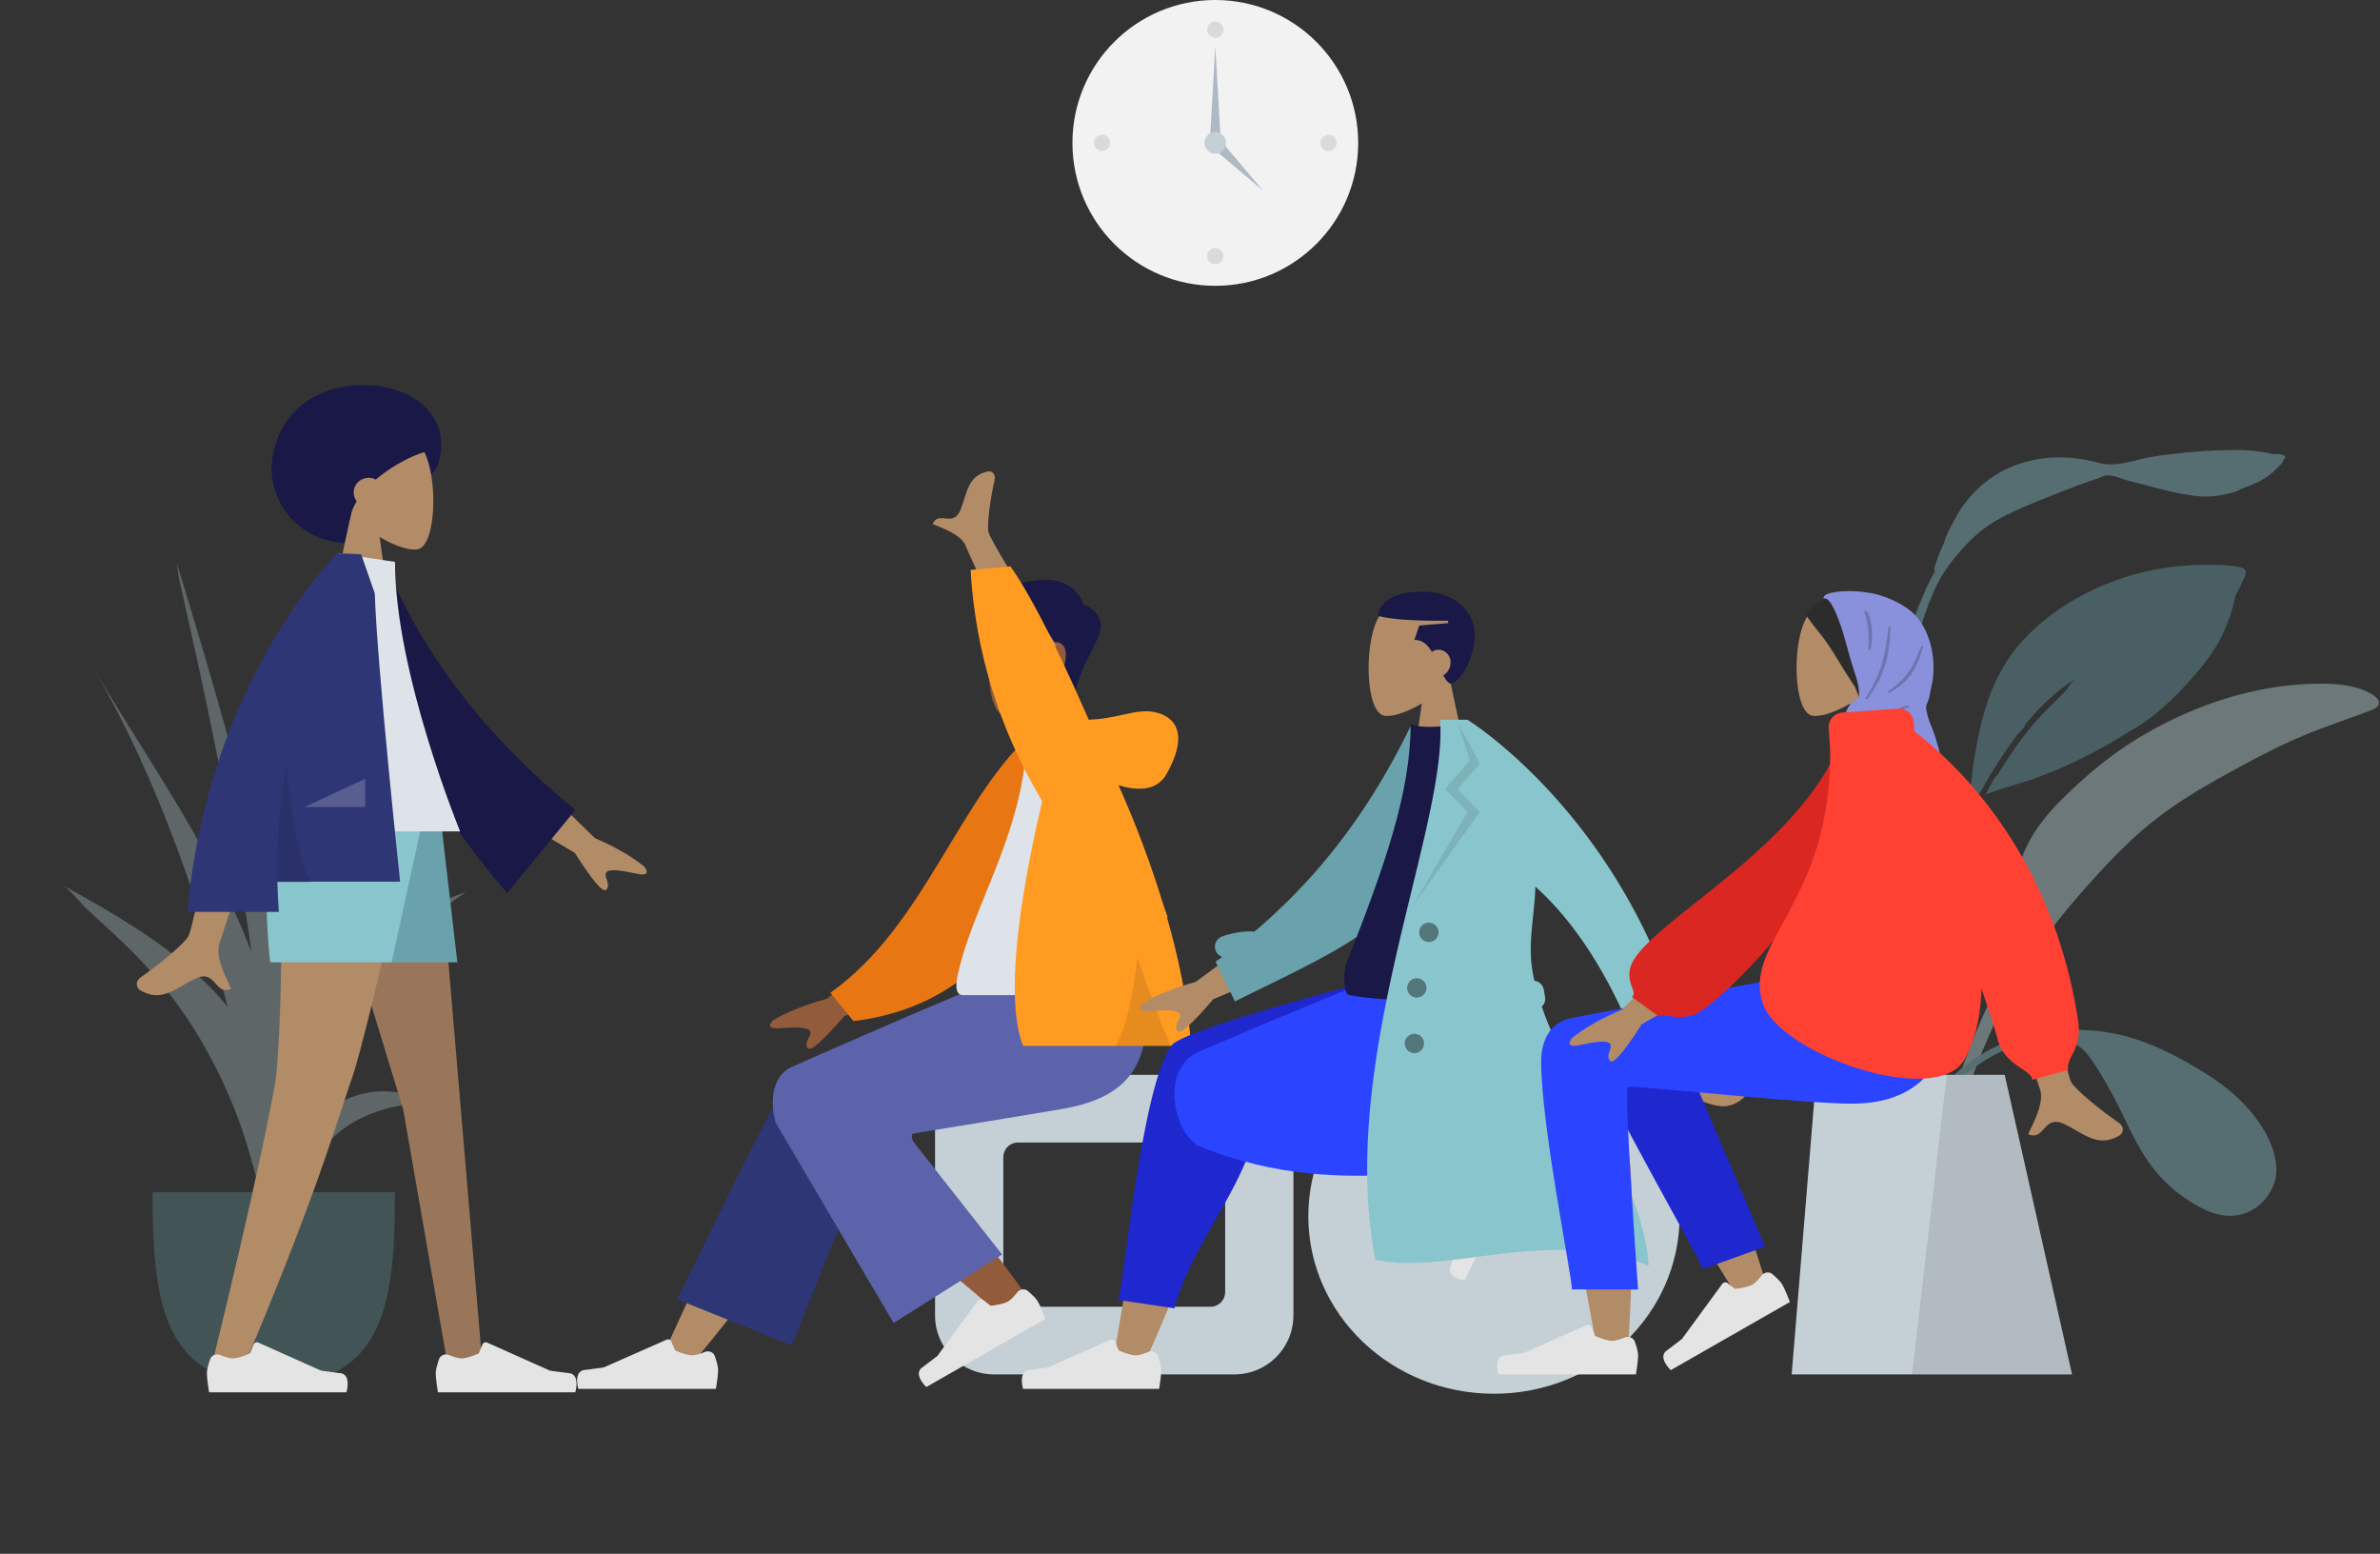 <svg viewBox="0 0 645 421" fill="none" xmlns="http://www.w3.org/2000/svg"><rect x="0" y="0" width="645" height="421" fill="#333333" stroke="none"/><g opacity=".4" fill-rule="evenodd" clip-rule="evenodd"><path d="M615.653 123.052c-.516-.327-1.741-.442-2.31-.54-2.368-.406-4.808-.582-7.222-.582-7.444.009-15.009.644-22.329 1.743-4.648.698-10.267 3.046-14.89 1.771-8.055-2.222-16.196-2.113-23.838 1.059-6.987 2.9-12.291 8.408-15.386 14.36-.467.899-2.362 4.206-2.898 6.435-.229.455-.449.914-.648 1.38a63.529 63.529 0 00-1.539 4.016c-.2.576-.705 1.846-.106 2.091a36.162 36.162 0 00-2.513 4.753c-2.056 4.752-4.305 9.965-5.027 15.001a20.389 20.389 0 00-.029 5.61c.122.924.072 2.781.792 3.483 1.529 1.49 2.315-.596 2.142-1.589-1.316-7.573 1.226-14.685 4.239-21.803 1.948-4.604 5.149-8.815 8.734-12.629 2.902-3.087 6.016-5.518 9.994-7.565 4.864-2.503 10.065-4.526 15.218-6.556 3.39-1.335 6.783-2.635 10.267-3.785.774-.256 1.993-.913 2.852-.915 1.817-.006 4.391 1.159 6.145 1.592 5.771 1.426 11.616 3.251 17.58 3.979 3.826.468 7.41-.058 10.988-1.166.365-.113.978-.404 1.729-.819 2.656-.888 5.169-2.005 7.357-3.617 1.26-.929 2.404-2.13 3.447-3.229.312-.328.45-.705.455-1.062.236-.108.393-.233.429-.38.26-1.081-2.113-1.101-3.633-1.036z" fill="#89C5CC"/><path d="M606.708 153.595c-3.301-.626-6.945-.578-10.307-.527-18.03.213-35.735 7.631-47.258 19.484-9.81 10.091-12.507 22.636-14.445 35.317-.192 1.26-.275 2.511-.383 3.772a9.507 9.507 0 01-.095.74c-.763.592-1.162 1.283-.711 2.041a77.927 77.927 0 00-4.318 9.843c-3.587 9.939-7.236 20.067-4.988 30.518.525-5.751 1.63-11.633 2.951-17.289.076-.325.158-.647.243-.968l.026-.102a34.245 34.245 0 011.814-5.067l.024-.053c.097-.218.201-.434.303-.651.212-.448.43-.896.66-1.341.078-.151.153-.304.225-.458 1.076-2.293 1.531-4.875 2.495-7.247.23-.539.472-1.076.724-1.611l.045-.094a66.72 66.72 0 012.235-4.264c.434-.283.665-.985 1.039-1.624.078-.125.682-.964.862-1.447.47-.79.938-1.58 1.411-2.368a.717.717 0 00-.043.014c.474-.757.948-1.511 1.42-2.262l.312-.495.507-.789a146.74 146.74 0 014.993-7.24c.621-.848 2.104-2.064 2.388-3.017.011-.035.013-.068.019-.102 3.774-4.606 8.118-8.854 13.328-12.22-.63.592-1.968 2.599-2.322 2.996-1.083 1.217-2.259 2.35-3.439 3.497-2.114 2.054-4.177 4.173-6.011 6.414-3.353 4.098-6.246 8.411-8.981 12.811-.026.026-.054.05-.079.076-1.374 1.473-2.239 3.698-3.228 5.382 3.915-1.576 8.244-2.603 12.263-4.002 4.007-1.395 7.905-2.948 11.669-4.773 5.002-2.424 10.19-5.161 14.917-8.259 5.416-2.92 9.967-6.938 13.984-11.155 4.753-4.989 9.109-10.022 11.803-16.08 1.324-2.977 2.365-6.081 2.982-9.221.027-.137.062-.286.099-.44a28.194 28.194 0 001.67-3.328c.752-1.799 2.529-3.778-.803-4.411z" fill="#69A1AC"/><path d="M642.764 188.075c-3.817-2.249-8.892-2.839-13.46-2.839-17.838 0-34.606 5.752-49.091 14.321-7.937 4.696-15.038 10.676-21.307 16.902-3.618 3.594-6.844 7.482-9.128 11.806-1.542 2.919-2.6 5.959-3.317 9.096-.874 3.823-1.568 7.723-1.882 11.609-.123 1.53-1.147 9.651 1.781 9.788-.017.2-.02.391-.003.562-6.357 8.639-10.285 18.763-13.928 28.361-3.169 8.353-5.993 16.776-7.826 25.417a242.345 242.345 0 00-4.753 34.463c-.162 2.48-.273 4.961-.369 7.445l-.243 6.354c-.089 2.374-.57 5.107-.136 7.467.378 2.055 2.425 1.744 2.516-.301.109-2.47.091-4.945.215-7.416.166-3.28.336-6.561.521-9.84 1.286-22.78 6.11-45.225 15.013-66.743 3.603-8.708 7.731-16.951 13.037-25.006 4.666-7.083 10.277-13.939 16.013-20.325 5.575-6.206 11.372-12.268 18.203-17.526 5.543-4.266 11.64-7.983 17.908-11.442 7.962-4.392 15.907-8.678 24.531-12.05 4.482-1.753 9.05-3.322 13.567-5.004.813-.302 1.685-.596 2.466-.946 2.608-1.169 1.75-2.929-.328-4.153z" fill="#C1DEE2"/><path d="M560.609 278.972c7.235 0 13.673.817 20.339 3.316 5.755 2.156 10.999 5.011 16.091 8.119 7.161 4.371 12.803 9.459 16.751 16.2 2.359 4.027 4.09 9.725 2.506 14.118-1.867 5.173-6.991 9.487-13.74 8.576-4.173-.563-7.998-2.964-11.17-5.223-3.795-2.703-6.832-5.953-9.34-9.563-4.091-5.888-6.495-12.545-9.971-18.698-1.649-2.92-3.242-5.861-5.218-8.636-.977-1.375-2.018-2.736-3.502-3.757-.794-.546-4.14-1.492-2.86-2.719-18.763.214-35.384 12.736-38.986 28.236-.335 1.444-.598 2.901-.875 4.354-.174.918-.104 4.303-1.048 4.889-2.082 1.294-1.207-2.636-1.118-3.201.231-1.462.478-2.923.736-4.382 1.407-7.932 5.471-15.307 12.248-20.964 7.75-6.469 18.207-10.665 29.157-10.665z" fill="#89C5CC"/></g><g opacity=".3" fill-rule="evenodd" clip-rule="evenodd"><path d="M25.29 181.081c14.95 25.079 32.36 49.362 42.816 76.782a403.46 403.46 0 00-1.369-9.685c-2.653-17.091-5.95-34.056-9.415-51.001-1.764-8.628-3.63-17.224-5.544-25.82-1.03-4.617-2.047-9.236-3.097-13.848-.255-1.118-.473-3.069-.792-5.047 10.161 33.344 19.96 66.714 27.128 100.859a223.59 223.59 0 012.397 13.421c.224-1.019.445-2.038.686-3.054 2.9-12.178 7.25-24.26 12.43-35.647 2.477-5.446 5.321-10.772 8.67-15.735 2.088-3.094 7.013-6.772 8.918-9.94-10.418 19.109-14.18 43.019-20.196 63.794-1.469 5.069-2.946 10.131-4.394 15.201 9.072-18.193 23.148-33.142 42.718-39.62-23.689 15.652-37.897 43.063-47.472 71.097-.032.332-.07.665-.102.998 2.818-5.348 6.367-10.184 11.177-13.572 10.295-7.251 21.715-5.139 31.702 1.082-7.838-4.982-22.003-.446-28.598 4.618-4.72 3.625-8.755 8.488-12.259 13.232-.84 1.138-1.985 2.464-3.195 3.88a174.922 174.922 0 01-8.375 32.799c.646-3.114.179-8.095.358-10.416.02-.252.035-.503.055-.754a703.831 703.831 0 00-1.724 7.035c1.1-4.409 1.698-9.012 2.165-13.663.12-1.998.238-3.997.362-5.995-.04-3.793-.196-7.601-.46-11.415-.937-3.707-1.986-7.203-2.851-10.111-3.122-10.491-7.698-20.542-13.33-29.919-5.14-8.557-11.291-16.308-18.393-23.318-3.828-3.777-7.834-7.375-11.785-11.023-1.428-1.319-3.981-4.561-6.19-6.252 16.082 8.866 32.634 18.457 44.365 32.742a356.548 356.548 0 00-4.45-15.591c-8.016-25.887-18.138-52.717-31.956-76.114z" fill="#C1DEE2"/><path d="M41.357 323.041c0 28.749 2.277 52.055 32.834 52.055 30.558 0 32.835-23.306 32.835-52.055" fill="#69A1AC"/></g><path fill-rule="evenodd" clip-rule="evenodd" d="M94.346 147.113c7.541 0 10.283-9.041 14.567-14.003 3.065-3.549 8.296-2.491 9.844-7.46 3.894-12.497-6.527-21.292-20.122-21.292-13.596 0-22.762 7.714-24.742 19.309-1.979 11.596 6.858 23.446 20.453 23.446z" fill="#191847"/><path fill-rule="evenodd" clip-rule="evenodd" d="M102.88 145.486c4.273 2.579 8.471 3.825 10.441 3.316 4.941-1.276 5.395-19.379 1.572-26.515-3.823-7.137-23.477-10.248-24.468 3.892-.344 4.908 1.714 9.288 4.754 12.862l-5.451 25.445h15.834l-2.682-19z" fill="#B28B67"/><path fill-rule="evenodd" clip-rule="evenodd" d="M91.454 116.251c-12.128 11.894.047 24.535 3.383 24.535.215-1.716.872-3.385 1.834-4.974a3.886 3.886 0 01-.814-2.381c0-2.19 1.819-3.965 4.062-3.965.701 0 1.36.174 1.935.478 4.863-4.153 10.961-7.048 13.989-7.617 5.267-.99-12.26-17.969-24.389-6.076z" fill="#191847"/><path fill-rule="evenodd" clip-rule="evenodd" d="M84.45 219.327l24.827 81.288 12.027 69.13h9.43l-12.708-150.418H84.45z" fill="#997659"/><path fill-rule="evenodd" clip-rule="evenodd" d="M75.568 219.327c1.686 44.632-.299 67.653-.676 71.708-.377 4.055-5.545 30.348-17.78 80.071l10.048-3.456c19.336-45.604 25.925-69.305 28.143-75.293 2.218-5.989 8.108-30.332 17.67-73.03H75.568z" fill="#B28B67"/><path fill-rule="evenodd" clip-rule="evenodd" d="M59.7 367.152c-1.085-.443-2.363.03-2.741 1.139-.428 1.257-.88 2.801-.88 3.738 0 1.788.596 5.217.596 5.217h37.211s1.45-4.803-1.674-5.186a223.115 223.115 0 01-5.193-.691l-16.975-7.579a1 1 0 00-1.332.532l-.979 2.377s-2.893 1.352-4.701 1.352c-.904 0-2.23-.449-3.332-.899zm62.018 0c-1.085-.443-2.363.03-2.741 1.139-.429 1.257-.879 2.801-.879 3.738 0 1.788.594 5.217.594 5.217h37.212s1.451-4.803-1.675-5.186c-3.125-.383-5.192-.691-5.192-.691l-16.975-7.579a1 1 0 00-1.332.532l-.979 2.377s-2.893 1.352-4.702 1.352c-.903 0-2.23-.449-3.331-.899z" fill="#E4E4E4"/><path fill-rule="evenodd" clip-rule="evenodd" d="M81.15 219.327l10.557 41.416h32.243l-4.808-41.416H81.151z" fill="#69A1AC"/><path fill-rule="evenodd" clip-rule="evenodd" d="M75.213 219.327c-5.21 15.641-1.98 41.416-1.98 41.416h32.903l9.048-41.416H75.213z" fill="#89C5CC"/><path fill-rule="evenodd" clip-rule="evenodd" d="M161.228 227.096l-18.69-18.26-6.207 10.757 19.434 11.476c4.874 7.687 7.736 11.009 8.587 9.965.717-.881.388-1.846.085-2.735-.236-.692-.456-1.338-.153-1.863.69-1.197 4.592-.511 8.267.298 3.675.809 2.825-.999 2.044-1.943-3.473-2.807-7.929-5.372-13.367-7.695zM51.064 253.625c1.934-3.928 8.518-42.213 8.518-42.213l13.787.054s-12.77 41.283-13.787 43.809c-1.322 3.282.923 8.049 2.446 11.282.236.5.454.964.64 1.379-2.114.947-3.129-.197-4.199-1.404-1.208-1.363-2.487-2.805-5.498-1.402-1.163.542-2.264 1.182-3.34 1.808-3.714 2.163-7.126 4.149-11.768 1.281-.736-.455-1.542-2.167.406-3.506 4.855-3.333 11.85-9.167 12.795-11.088z" fill="#B28B67"/><path fill-rule="evenodd" clip-rule="evenodd" d="M98.763 153.472l5.705-.98c9.823 24.574 26.971 46.901 51.446 66.984l-18.494 22.502c-24.472-28.594-39.557-58.096-38.657-88.506z" fill="#191847"/><path fill-rule="evenodd" clip-rule="evenodd" d="M73.894 225.274h50.801s-17.654-42.989-17.654-73.038l-15.325-2.287c-12.043 19.399-15.444 43.282-17.822 75.325z" fill="#DDE3E9"/><path fill-rule="evenodd" clip-rule="evenodd" d="M50.802 247.079c5.556-62.774 40.578-97.13 40.578-97.13l.012.011.006-.011h1c1.796.062 5.47.223 5.47.223l3.703 10.598c.587 19.382 6.862 78.119 6.862 78.119H75.18c.057 2.693.182 5.425.383 8.19H50.802z" fill="#2F3676"/><path fill-rule="evenodd" clip-rule="evenodd" d="M75.186 239.15c-.266-11.728.773-22.74 2.506-32.706.907 11.825 2.801 26.054 6.758 32.706h-9.264z" fill="#000" fill-opacity=".1"/><path fill-rule="evenodd" clip-rule="evenodd" d="M82.544 218.667l16.42-7.646v7.646h-16.42z" fill="#fff" fill-opacity=".2"/><path fill-rule="evenodd" clip-rule="evenodd" d="M282.52 190.595c-4.278 2.555-8.482 3.79-10.455 3.286-4.948-1.264-5.403-19.197-1.574-26.267 3.828-7.069 23.51-10.151 24.502 3.857.344 4.861-1.716 9.2-4.761 12.74l5.459 25.206h-15.856l2.685-18.822z" fill="#915B3C"/><path fill-rule="evenodd" clip-rule="evenodd" d="M291.451 187.364c1.99-8.771 7.659-14.751 6.793-18.671-.866-3.921-4.615-4.876-4.615-4.876s-1.94-7.773-12.51-6.612c-10.57 1.16-17.021 5.509-14.235 15.079 2.561 0 5.653-.918 9.928.654 2.035.748 2.911 4.641 2.911 4.641h1.931s2.813-4.619 5.547-3.395c2.734 1.224 1.243 5.948 1.243 5.948l.951 7.232h2.056z" fill="#191847"/><path fill-rule="evenodd" clip-rule="evenodd" d="M286.284 174.879s-17.384-27.208-18.396-30.715c-.495-1.714.534-9.265 1.648-14.066.447-1.928-1.006-2.519-1.712-2.38-5.744 1.134-5.715 6.055-7.544 10.478-2.004 4.847-5.889-.003-7.522 3.79 2.583 1.115 7.795 2.817 8.979 6.007.789 2.127 16.054 34.687 16.054 34.687l8.493-7.801z" fill="#B28B67"/><path fill-rule="evenodd" clip-rule="evenodd" d="M334.527 291.235c8.836 0 16 7.163 16 16v49.162c0 8.837-7.164 16-16 16h-65.119c-8.837 0-16-7.163-16-16v-49.162c0-8.837 7.163-16 16-16h65.119zm-6.499 18.327a4 4 0 014 4v36.508a4 4 0 01-4 4h-52.121a4 4 0 01-4-4v-36.508a4 4 0 014-4h52.121z" fill="#C5CFD6"/><path fill-rule="evenodd" clip-rule="evenodd" d="M187.897 369.125c13.025-15.759 21.839-27.441 26.44-35.048 7.879-13.025 14.327-24.615 16.362-29.042 4.852-10.557-11.171-15.5-14.798-10.576-5.489 7.453-17.211 30.905-35.167 70.357l7.163 4.309z" fill="#B28B67"/><path fill-rule="evenodd" clip-rule="evenodd" d="M214.589 364.543l24.241-60.455c5.185-11.021-19.853-18.265-23.664-13.136-8.651 11.644-29.212 57.577-31.789 61.046l31.212 12.545z" fill="#2F3676"/><path fill-rule="evenodd" clip-rule="evenodd" d="M279.152 352.419c-4.722-6.824-21.898-29.783-31.253-39.283a705.753 705.753 0 00-7.793-7.791c-7.374-7.257-22.06 4.94-14.699 11.551 18.332 16.461 45.079 38.684 47.313 40.666 3.132 2.777 9.4-.854 6.432-5.143z" fill="#915B3C"/><path fill-rule="evenodd" clip-rule="evenodd" d="M275.649 350.194c.718-.917 2.06-1.142 2.945-.375.999.865 2.16 1.965 2.629 2.768.893 1.533 2.092 4.77 2.092 4.77l-32.271 18.459s-3.659-3.401-1.14-5.28c2.519-1.878 4.157-3.168 4.157-3.168l10.934-14.925a1.006 1.006 0 011.421-.201l2.036 1.553s3.184-.275 4.753-1.173c.785-.448 1.712-1.495 2.444-2.428zm-84.65 16.126c1.08-.437 2.349.033 2.729 1.134.429 1.245.88 2.775.88 3.704 0 1.77-.595 5.167-.595 5.167H156.75s-1.453-4.758 1.677-5.137c3.129-.379 5.199-.685 5.199-.685l17.006-7.511a1 1 0 011.327.531l.98 2.354s2.897 1.34 4.708 1.34c.909 0 2.246-.45 3.352-.897z" fill="#E4E4E4"/><path fill-rule="evenodd" clip-rule="evenodd" d="M247.553 307.108s30.223-4.878 40.487-6.671c19.505-3.407 25.193-13.806 21.83-36.494h-35.938c-7.134 2.041-59.614 25.245-59.614 25.245-6.295 3.096-5.123 12.224-3.972 15.231.07.184 31.836 54.046 31.836 54.046l29.398-18.554-24.082-30.617s-.954-1.903.055-2.186z" fill="#5C63AB"/><path fill-rule="evenodd" clip-rule="evenodd" d="M244.964 255.373l-21.075 15.332c-5.715 1.528-10.491 3.429-14.326 5.703-.905.818-2 2.474 1.757 2.188 3.756-.286 7.721-.42 8.24.85.518 1.269-1.756 2.787-.708 4.5.699 1.142 3.999-1.721 9.901-8.59l20.869-8.573-4.658-11.41z" fill="#915B3C"/><path fill-rule="evenodd" clip-rule="evenodd" d="M286.643 198.507l-5.713-.971c-21.196 18.141-29.903 52.992-55.884 71.454l6.253 7.679c45.074-5.529 56.246-48.038 55.344-78.162z" fill="#E87613"/><path fill-rule="evenodd" clip-rule="evenodd" d="M311.547 269.635h-50.549c-2.31 0-1.874-3.305-1.541-4.972 3.854-19.244 18.897-39.988 18.897-67.381l14.581-2.265c12.06 19.216 16.23 42.875 18.612 74.618z" fill="#DDE3E9"/><path fill-rule="evenodd" clip-rule="evenodd" d="M303.128 212.754c4.788 1.473 10.331 1.782 13.044-3.068 5.329-9.527 3.404-14.772-2.291-16.496-3.132-.948-6.077-.301-9.603.473-2.886.635-6.161 1.354-10.245 1.354-.396 0-.756.026-1.083.077l-4.838.273s-19.644 65.959-10.836 88.013h45.502c-1.59-23.767-10.664-50.555-19.65-70.626z" fill="#FF9B21"/><path fill-rule="evenodd" clip-rule="evenodd" d="M317.231 283.38c-2.981-7.093-6.037-15.371-8.979-23.921-1.095 9.416-2.918 18.872-5.954 23.921h14.933z" fill="#000" fill-opacity=".1"/><path fill-rule="evenodd" clip-rule="evenodd" d="M312.496 252.556s-45.844-34.725-49.447-98.144l10.799-.952c16.217 23.051 42.591 94.954 42.591 94.954l-3.943 4.142z" fill="#FF9B21"/><path fill-rule="evenodd" clip-rule="evenodd" d="M385.315 190.595c-4.231 2.555-8.388 3.79-10.339 3.286-4.894-1.264-5.343-19.197-1.557-26.267 3.786-7.069 23.25-10.151 24.231 3.857.34 4.861-1.697 9.2-4.708 12.74l5.398 25.206h-15.68l2.655-18.822z" fill="#B28B67"/><path fill-rule="evenodd" clip-rule="evenodd" d="M392.46 168.181c-9.049.065-15.345-.317-18.948-1.309.165-3.072 3.353-6.545 11.761-6.545 9.355 0 14.374 5.462 14.374 11.781 0 5.774-3.71 12.805-6.534 13.091-.731-.16-1.356-1.043-1.977-2.26 1.163-.567 1.977-1.903 1.977-3.631 0-1.661-1.462-3.272-3.266-3.272a3.14 3.14 0 00-1.784.567c-1.186-1.913-2.671-3.341-4.75-3.186l1.307-3.927 7.84-.654v-.655z" fill="#191847"/><path fill-rule="evenodd" clip-rule="evenodd" d="M404.874 377.634c-27.785 0-50.309-21.539-50.309-48.109s22.524-48.108 50.309-48.108c27.785 0 50.31 21.538 50.31 48.108 0 26.57-22.525 48.109-50.31 48.109z" fill="#C5CFD6"/><path fill-rule="evenodd" clip-rule="evenodd" d="M326.658 326.959c-2.43 8.528-8.484 24.691-16.855 43.252l-7.955-2.325c6.959-42.712 12.751-70.989 16.069-79.596 2.192-5.686 18.776-5.02 16.868 6.422-.8 4.798-3.966 17.646-8.127 32.247zm32.698-30.252c12.972 2.693 39.87 12.211 47.551 15.253 4.827 1.911 1.716 8.394-2.402 7.827-.698-.097-3.165-.373-6.847-.786-11.824-1.325-36.175-4.054-54.644-6.717-9.725-1.402-4.494-19.65 5.604-17.719 3.397.65 7.01 1.369 10.738 2.142z" fill="#B28B67"/><path fill-rule="evenodd" clip-rule="evenodd" d="M317.408 283.47c1.327-4.336 61.617-19.726 61.617-19.726h4.941v4.612l-41.546 21.187a8.539 8.539 0 01-.112 2.169c.3 15.706-6.411 27.44-13.054 39.058-4.345 7.597-8.661 15.144-10.97 23.72l-15.264-2.281c.445-1.139 1.148-6.276 2.11-13.299 2.423-17.707 6.489-47.408 12.192-55.266l.061-.082a3.14 3.14 0 01.025-.092z" fill="#1F28CF"/><path fill-rule="evenodd" clip-rule="evenodd" d="M380.514 302.126c3.802-.762 7.302-1.442 10.298-1.969 19.348-3.399 24.991-13.775 21.655-36.413h-35.65c-5.823 1.676-36.087 14.39-51.789 21.152-10.393 4.476-7.117 20.61-1.231 24.809.032.258.137.433.326.511 22.313 9.265 41.341 8.574 53.56 8.13 5.117-.186 9.04-.329 11.51.322l3.87-12.229-12.549-4.313z" fill="#2B44FF"/><path fill-rule="evenodd" clip-rule="evenodd" d="M402.791 312.076c.079-1.168 1.061-2.107 2.222-1.961 1.299.164 2.856.432 3.685.837 1.589.776 4.378 2.795 4.378 2.795l-16.154 33.181s-4.898-.792-3.882-3.745a224.47 224.47 0 001.64-4.93l.633-18.42a1 1 0 011.061-.964l2.528.16s2.457-1.993 3.243-3.606c.39-.802.567-2.172.646-3.347zm-91.687 54.258c1.086-.442 2.363.031 2.741 1.14.422 1.241.864 2.76.864 3.684 0 1.77-.589 5.167-.589 5.167h-36.851s-1.437-4.758 1.658-5.137c3.095-.379 5.142-.685 5.142-.685l16.802-7.504a1 1 0 011.332.533l.965 2.345s2.865 1.34 4.657 1.34c.889 0 2.192-.44 3.279-.883z" fill="#E4E4E4"/><path fill-rule="evenodd" clip-rule="evenodd" d="M457.129 285.475c-2.561-3.499-17.983-41.121-17.983-41.121l-11.508 2.086s20.04 39.822 21.466 42.111c1.854 2.973.483 8.01-.447 11.426a71.803 71.803 0 00-.386 1.455c2.223.56 3.017-.731 3.853-2.092.945-1.538 1.944-3.165 5.122-2.315 1.228.329 2.411.764 3.568 1.19 3.994 1.47 7.664 2.82 11.699-.777.639-.57 1.132-2.379-.999-3.349-5.308-2.417-13.133-6.904-14.385-8.614zM323.994 266.07l20.842-15.327 4.609 11.408-20.639 8.57c-5.837 6.867-9.101 9.73-9.792 8.588-.583-.963-.127-1.864.292-2.694.327-.647.632-1.25.407-1.806-.513-1.27-4.434-1.136-8.15-.851-3.715.286-2.633-1.37-1.737-2.187 3.793-2.274 8.516-4.174 14.168-5.701z" fill="#B28B67"/><path fill-rule="evenodd" clip-rule="evenodd" d="M382.484 196.346l6.988 2.872c-.073 1.828-.066 4.429-.057 7.409.027 9.353.064 22.437-2.347 27.081-8.355 16.087-25.511 24.466-44.62 33.798a964.083 964.083 0 00-7.773 3.825l-5.259-10.753c.605-.43 1.205-.862 1.799-1.296a2.948 2.948 0 01.04-5.569c3.124-1.054 6.037-1.499 8.716-1.308 19.588-16.531 32.772-35.885 42.513-56.059z" fill="#69A1AC"/><path fill-rule="evenodd" clip-rule="evenodd" d="M414.021 269.575s-30.811 3.391-48.503 0c-1.462-.28-1.398-6.59-.72-8.314 10.553-26.84 17.495-46.487 17.495-65.13 2.905 1.52 10.167.456 10.167.456 13.011 19.211 18.992 41.254 21.561 72.988z" fill="#191847"/><path fill-rule="evenodd" clip-rule="evenodd" d="M446.766 342.943c-15.92-6.371-32.097-4.268-46.669-2.374-10.098 1.313-19.425 2.525-27.363.75-6.455-33.251 2.501-69.998 9.838-100.102 4.587-18.823 8.542-35.049 7.7-46.2h7.431s37.238 22.896 55.395 74.883a14.42 14.42 0 014.042 1.382c1.202.624-.481 4.369-1.91 5.157.516 1.699 1.01 3.426 1.482 5.183l-12.34 3.637c-8.938-23.601-19.531-37.218-28.282-45.027-.055 2.621-.33 5.259-.607 7.913-.503 4.835-1.013 9.724-.215 14.672.156.968.345 1.943.565 2.925a2.939 2.939 0 012.546 2.409l.342 1.944a2.936 2.936 0 01-.883 2.654c3.041 8.871 7.925 18.148 12.824 27.452 7.728 14.678 15.491 29.422 16.104 42.742z" fill="#89C5CC"/><path fill-rule="evenodd" clip-rule="evenodd" d="M395.004 195.672l3.371 10.384-6.788 7.785 6.135 6.118-14.842 25.458 18.15-25.407-6.026-6.169 6.026-6.88-6.026-11.289z" fill="#000" fill-opacity=".1"/><path fill-rule="evenodd" clip-rule="evenodd" d="M387.233 255.235a2.616 2.616 0 01-2.613-2.619 2.616 2.616 0 012.613-2.618 2.616 2.616 0 012.614 2.618 2.617 2.617 0 01-2.614 2.619zm-3.267 15.054a2.616 2.616 0 01-2.613-2.618 2.616 2.616 0 012.613-2.618 2.616 2.616 0 012.614 2.618 2.616 2.616 0 01-2.614 2.618zm-3.267 12.436a2.616 2.616 0 002.614 2.618 2.616 2.616 0 002.613-2.618 2.616 2.616 0 00-2.613-2.618 2.616 2.616 0 00-2.614 2.618z" fill="#000" fill-opacity=".4"/><path fill-rule="evenodd" clip-rule="evenodd" d="M501.458 190.595c-4.278 2.555-8.482 3.79-10.455 3.286-4.948-1.264-5.403-19.197-1.574-26.267 3.828-7.069 23.51-10.151 24.502 3.857.344 4.861-1.717 9.2-4.761 12.74l5.459 25.206h-15.856l2.685-18.822z" fill="#B28B67"/><path fill-rule="evenodd" clip-rule="evenodd" d="M493.002 162.952c.363-.214 1.123-.667 1.508-.832.091-.039.729-.49.746-.484.483.161 1.881.757 2.001 1.272.019.039.037.076.055.108.198.357.38.722.553 1.093.381.812.709 1.661 1.023 2.504a70.895 70.895 0 011.63 5.004c.497 1.713.919 3.446 1.391 5.167.68 2.476 1.55 4.89 2.224 7.365.431 1.58.671 3.179.558 4.805l-.004.059-.002.024c-.019.25-.047.501-.083.752-.032.215-.064.431-.099.646-.616-1.217-1.087-2.559-1.586-3.832a13.182 13.182 0 01-.141-.377 52.54 52.54 0 00-.491-.77c-1.047-1.611-2.098-3.216-3.102-4.856-1.806-2.949-3.595-5.961-5.736-8.67-.632-.8-1.279-1.587-1.903-2.393a37.21 37.21 0 01-1.036-1.401c-.24-.339-1.28-1.523-.903-2.234.192-.364 2.455-2.392 3.397-2.95z" fill="#2C2C2C"/><path fill-rule="evenodd" clip-rule="evenodd" d="M494.395 162.18c-.353.117-.181-.611.161-.867 1.585-1.187 7.644-1.618 12.917-.533 3.532.726 7.64 2.534 10.461 4.859 2.544 2.095 4.293 5.454 5.193 8.7.946 3.408 1.089 6.961.562 10.455-.115.768-.364 1.499-.503 2.251-.156.846-.236 1.661-.514 2.484-.17.504-.46.998-.605 1.505-.166.578-.065 1.113.056 1.701.197.959.442 1.916.789 2.831.522 1.376 1.155 2.663 1.552 4.09.528 1.899 2.737 8.077 1.123 9.761h-30.734c.774-2.091 3.097-4.553 3.568-6.791.276-1.319.408-4.199.437-4.304.693-4.73 2.045-6.989 2.892-7.808.847-.82 1.975-1.072 2.033-1.783.241-2.941-.94-5.759-1.805-8.504-1.032-3.271-1.788-6.623-2.851-9.883-.471-1.444-2.898-8.775-4.732-8.164z" fill="#8991DC"/><path fill-rule="evenodd" clip-rule="evenodd" d="M506.33 176.129c.249-4.978 0-6.923-1.159-10.566h.714c1.13 1.446 2.075 5.868 1.013 10.566h-.568zm14.004-.235l.385-.929.454.217c-1.433 5.194-3.177 9.204-9.164 12.565l-.466-.323c5.663-3.944 6.877-6.888 8.791-11.53zm-8.489-6.212l-.173 1.317c-.861 6.581-1.407 10.754-6.204 18.322l.543.165c5.26-7.019 6.093-12.747 6.342-19.764l-.508-.04zm5.18 21.33l.465.56c-2.33.483-3.914 2.181-5.73 4.127-1.922 2.06-4.103 4.397-7.702 5.868l-.668-.401c3.928-2.023 5.755-4.034 7.351-5.79 1.652-1.818 3.055-3.362 6.284-4.364z" fill="#000" fill-opacity=".2"/><path fill-rule="evenodd" clip-rule="evenodd" d="M543.287 291.235h-51.04l-6.688 81.162h75.977l-18.249-81.162z" fill="#C5CFD6"/><path fill-rule="evenodd" clip-rule="evenodd" d="M543.287 291.235h-15.698l-9.395 81.162h43.342l-18.249-81.162z" fill="#000" fill-opacity=".1"/><path fill-rule="evenodd" clip-rule="evenodd" d="M464.204 307.314c5.736 12.051 14.698 41.305 14.698 41.305l-7.609 3.444s-19.305-30.751-31.104-51.772c.55 4.732 1.11 10.06 1.629 15.661 1.229 13.267.001 41.932-.661 50.212-.415 5.204-7.553 4.114-8.219-.013-.113-.699-.573-3.153-1.259-6.815-3.365-17.956-12.171-64.948-12.187-76.454-.006-4.63 9.124-8.79 14.566-5.552 3.738-3.952 10.812-6.229 14.876.298 2.584 4.149 8.723 15.93 15.27 29.686z" fill="#B28B67"/><path fill-rule="evenodd" clip-rule="evenodd" d="M478.358 337.789l-26.115-61.29c-6.256-9.97-23.796 2.029-21.663 7.812 4.844 13.128 29.478 55.631 30.921 59.542l16.857-6.064z" fill="#1F28CF"/><path fill-rule="evenodd" clip-rule="evenodd" d="M477.409 345.612c.718-.917 2.06-1.142 2.945-.375 1 .865 2.161 1.965 2.629 2.768.894 1.534 2.092 4.77 2.092 4.77l-32.271 18.459s-3.658-3.401-1.14-5.279a220.903 220.903 0 004.157-3.169l10.934-14.925a1.008 1.008 0 011.422-.201l2.035 1.553s3.185-.275 4.753-1.172c.785-.449 1.713-1.495 2.444-2.429zm-37.081 16.78c1.08-.437 2.349.033 2.729 1.135.429 1.245.88 2.774.88 3.703 0 1.771-.595 5.167-.595 5.167h-37.264s-1.452-4.757 1.677-5.136c3.13-.38 5.2-.685 5.2-.685l17.005-7.511a1 1 0 011.328.531l.979 2.354s2.897 1.339 4.709 1.339c.909 0 2.245-.449 3.352-.897z" fill="#E4E4E4"/><path fill-rule="evenodd" clip-rule="evenodd" d="M417.662 287.591c0 17.389 8.335 57.951 8.341 61.78l17.934.013s-3.938-54.289-2.792-54.874c1.145-.585 46.941 4.53 60.676 4.53 19.806 0 27.999-12.374 28.664-35.296H491.25c-7.988.847-49.658 9.173-65.133 12.036-6.625 1.225-8.455 7.02-8.455 11.811z" fill="#2B44FF"/><path fill-rule="evenodd" clip-rule="evenodd" d="M561.274 293.138c-1.937-3.891-11.61-53.972-11.61-53.972l-14.467.053s16.528 53.051 17.547 55.554c1.324 3.25-.925 7.973-2.45 11.175-.235.496-.454.955-.639 1.367 2.115.938 3.132-.196 4.203-1.392 1.211-1.35 2.491-2.778 5.506-1.389 1.165.537 2.267 1.172 3.344 1.792 3.72 2.142 7.137 4.11 11.785 1.268.737-.45 1.544-2.146-.407-3.472-4.861-3.302-11.866-9.082-12.812-10.984zM439.43 273.624l18.716-18.088 6.216 10.656-19.462 11.367c-4.879 7.616-7.745 10.907-8.598 9.872-.718-.872-.389-1.828-.085-2.709.236-.686.456-1.326.154-1.845-.692-1.186-4.599-.507-8.28.294-3.68.802-2.828-.989-2.046-1.924 3.478-2.781 7.94-5.322 13.385-7.623z" fill="#B28B67"/><path fill-rule="evenodd" clip-rule="evenodd" d="M505.581 198.507l-5.713-.971c-9 31.518-55.239 53.001-58.078 64.783-1.041 4.321 2.098 6.505.477 7.821l7.425 5.386c1.258-1.454 3.941 1.205 9.545-.655s46.344-39.045 46.344-76.364z" fill="#DB2721"/><path fill-rule="evenodd" clip-rule="evenodd" d="M514.387 192.021a4.007 4.007 0 014.273 3.714l.173 2.455c10.751 8.197 37.399 32.691 44.343 78.289.729 4.79-.59 7.355-1.644 9.405-.721 1.403-1.318 2.564-1.05 4.03l-9.719 2.658c0-1.083-1.224-1.907-2.805-2.97-2.297-1.545-5.346-3.596-6.474-7.683-1.068-3.875-2.633-8.714-4.503-14.098-.176 7.13-1.541 13.687-4.514 19.118-7.418 13.55-50.283-1.31-54.761-15.132-2.39-7.377 1.001-13.569 5.486-21.759 5.692-10.396 13.147-24.011 12.779-47.35l-.379-5.365a3.995 3.995 0 013.709-4.267l15.086-1.045z" fill="#FF4133"/><path fill-rule="evenodd" clip-rule="evenodd" d="M329.361 77.445c21.385 0 38.722-17.337 38.722-38.723S350.746 0 329.361 0c-21.386 0-38.723 17.337-38.723 38.722 0 21.386 17.337 38.723 38.723 38.723z" fill="#F2F2F2"/><path fill-rule="evenodd" clip-rule="evenodd" d="M329.361 10.228a2.191 2.191 0 100-4.383 2.191 2.191 0 000 4.383zm-30.686 30.686a2.192 2.192 0 100-4.384 2.192 2.192 0 000 4.384zm61.371 0a2.192 2.192 0 100-4.384 2.192 2.192 0 000 4.384zM329.361 71.6a2.191 2.191 0 100-4.383 2.191 2.191 0 000 4.383z" fill="#000" fill-opacity=".1"/><path fill-rule="evenodd" clip-rule="evenodd" d="M329.361 12.42l1.461 25.571h-2.923l1.462-25.571zm12.93 39.233l-13.432-11.366 2.067-2.066 11.365 13.432z" fill="#AFB9C5"/><path fill-rule="evenodd" clip-rule="evenodd" d="M329.361 41.645a2.922 2.922 0 100-5.844 2.922 2.922 0 000 5.844z" fill="#C5CFD6"/></svg>